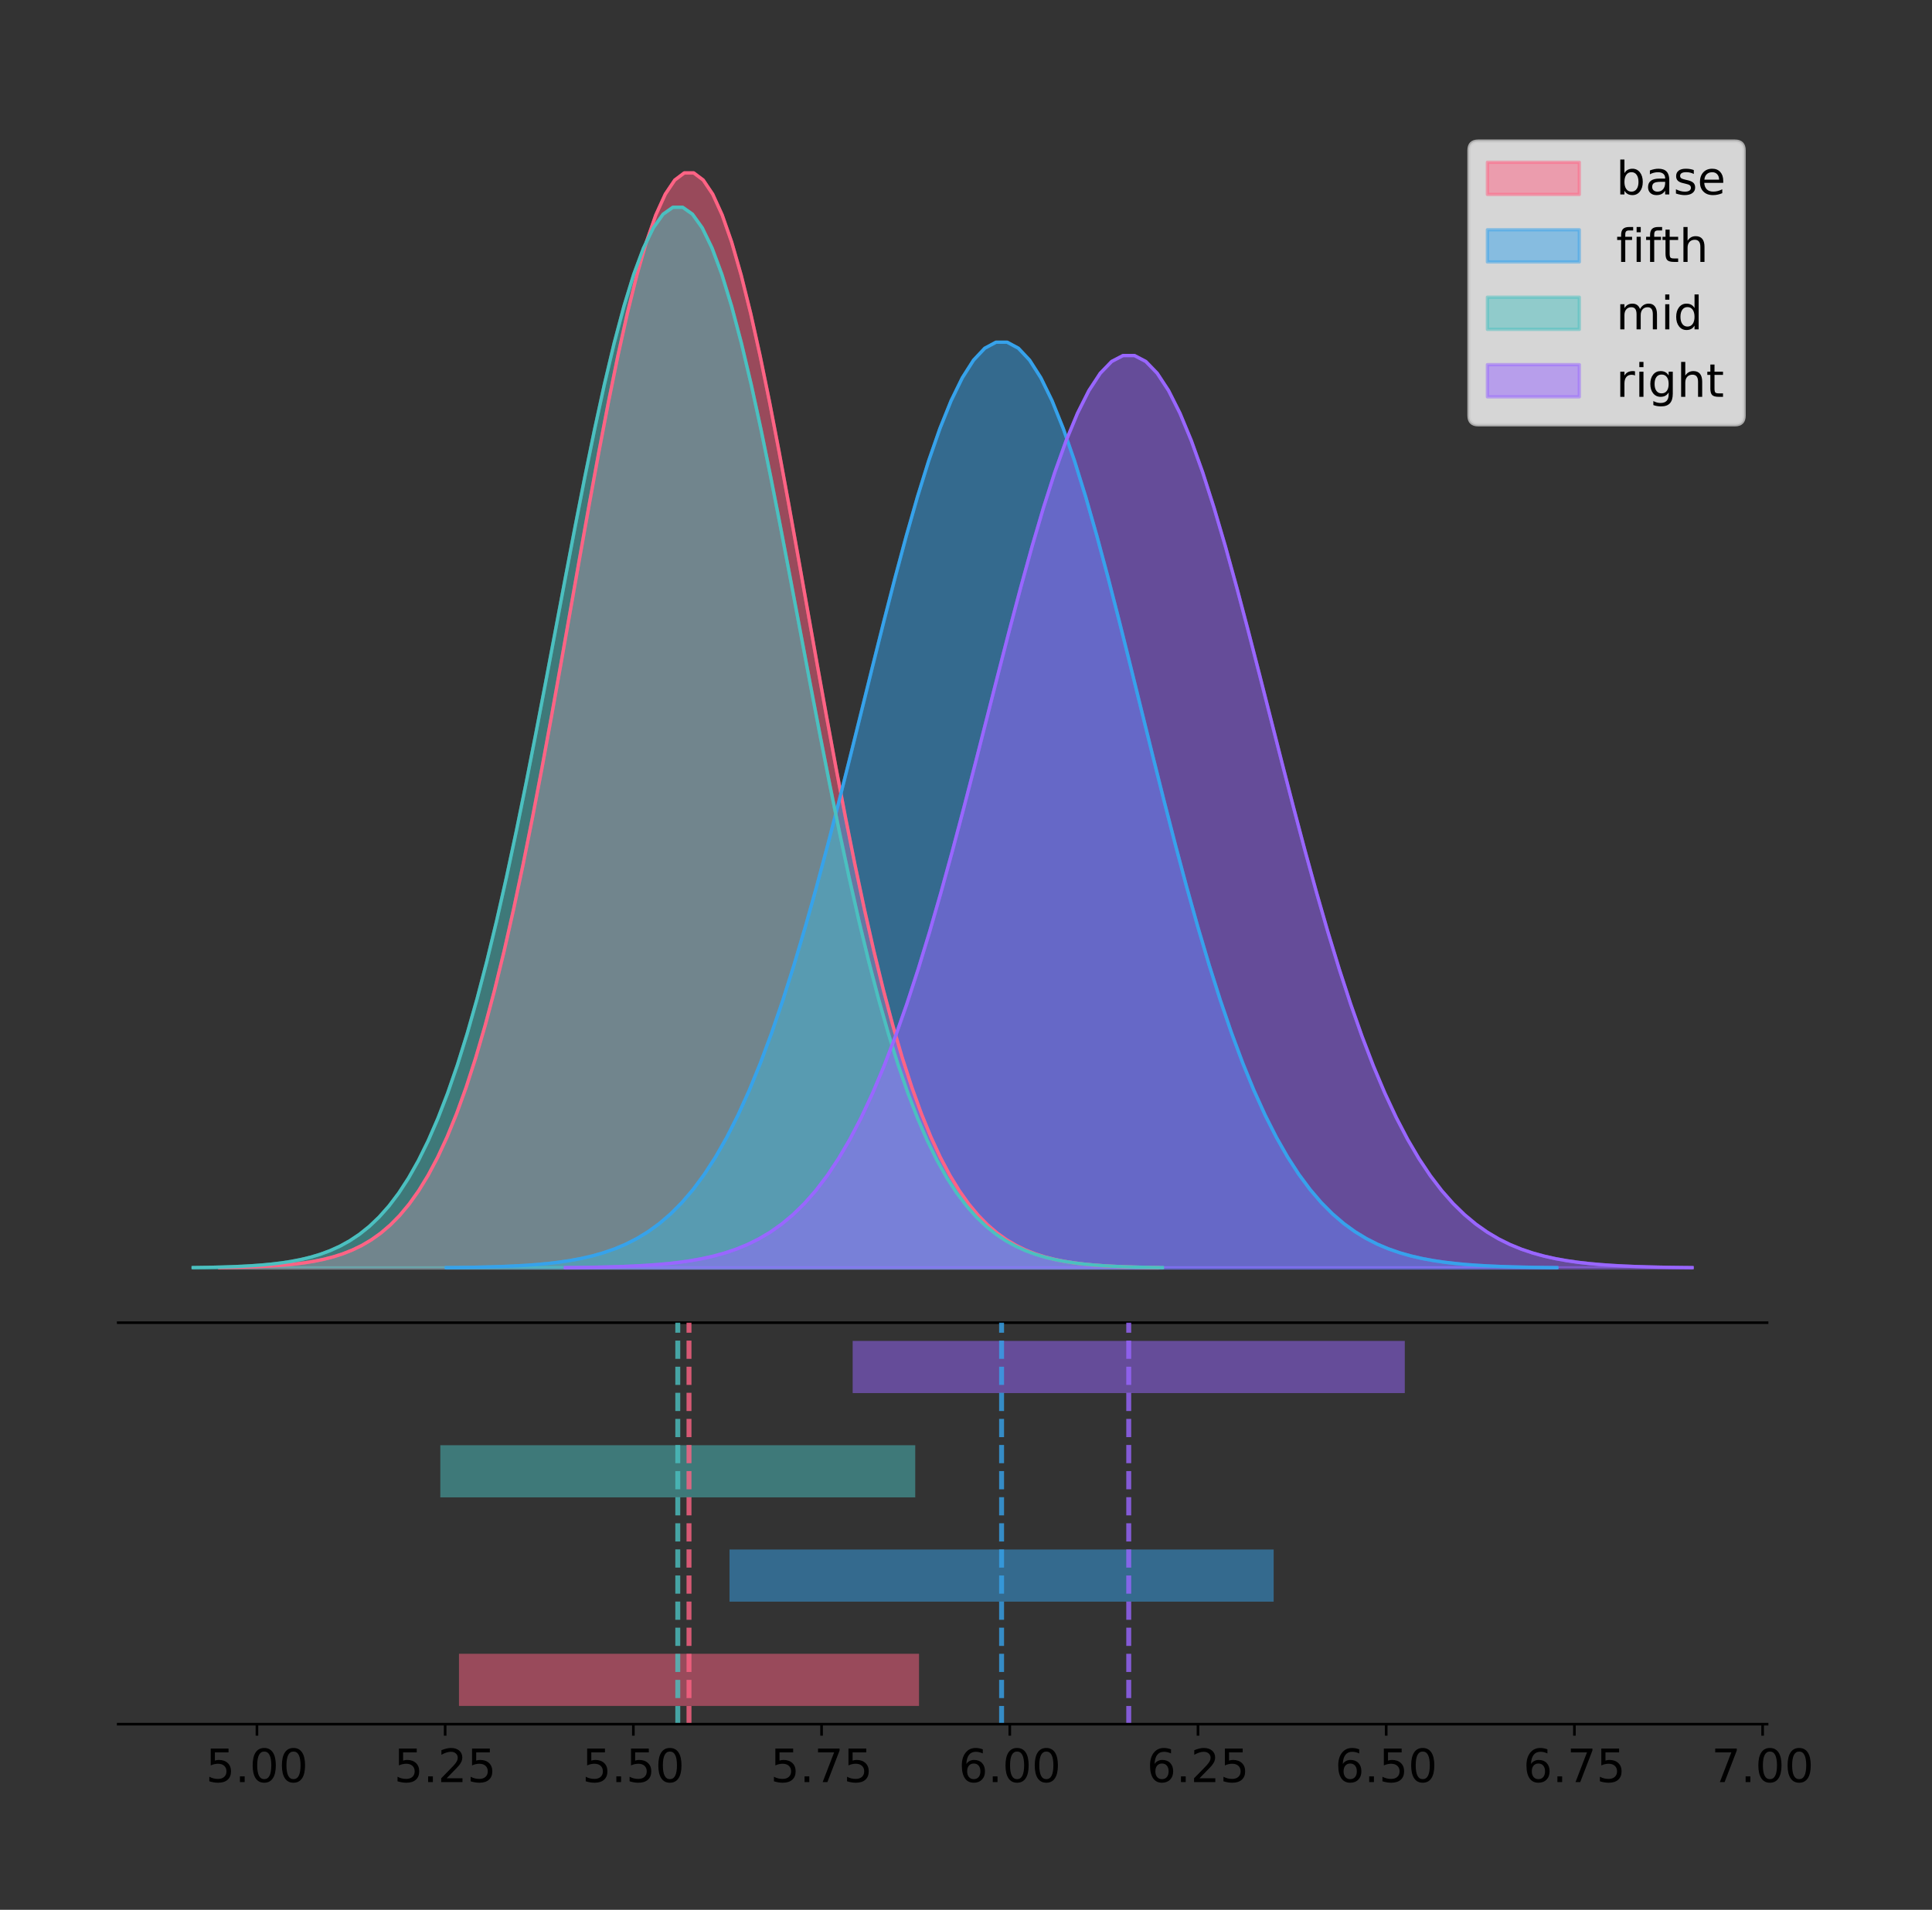 <?xml version="1.0" encoding="utf-8" standalone="no"?>
<!DOCTYPE svg PUBLIC "-//W3C//DTD SVG 1.1//EN"
  "http://www.w3.org/Graphics/SVG/1.1/DTD/svg11.dtd">
<!-- Created with matplotlib (https://matplotlib.org/) -->
<svg height="581.789pt" version="1.1" viewBox="0 0 588.437 581.789" width="588.437pt" xmlns="http://www.w3.org/2000/svg" xmlns:xlink="http://www.w3.org/1999/xlink">
 <rect x="0" y="0" width="588.437" height="581.789" fill="#333333" stroke="none"/>
 <defs>
  <style type="text/css">
*{stroke-linecap:butt;stroke-linejoin:round;}
  </style>
 </defs>
 <g id="figure_1">
  <g id="patch_1">
   <path d="M 0 581.789 
L 588.437 581.789 
L 588.437 0 
L 0 0 
z
" style="fill:none;"/>
  </g>
  <g id="axes_1">
   <g id="patch_2">
    <path d="M 36 402.93 
L 538.2 402.93 
L 538.2 36 
L 36 36 
z
" style="fill:none;"/>
   </g>
   <g id="PolyCollection_1">
    <defs>
     <path d="M 66.876 -195.538 
L 66.876 -195.65 
L 69.764 -195.692 
L 72.653 -195.749 
L 75.541 -195.825 
L 78.429 -195.925 
L 81.318 -196.058 
L 84.206 -196.23 
L 87.094 -196.455 
L 89.983 -196.744 
L 92.871 -197.115 
L 95.76 -197.585 
L 98.648 -198.179 
L 101.536 -198.923 
L 104.425 -199.848 
L 107.313 -200.99 
L 110.202 -202.39 
L 113.09 -204.093 
L 115.978 -206.151 
L 118.867 -208.617 
L 121.755 -211.552 
L 124.643 -215.017 
L 127.532 -219.078 
L 130.42 -223.801 
L 133.309 -229.25 
L 136.197 -235.488 
L 139.085 -242.572 
L 141.974 -250.552 
L 144.862 -259.468 
L 147.751 -269.344 
L 150.639 -280.192 
L 153.527 -292.002 
L 156.416 -304.744 
L 159.304 -318.365 
L 162.193 -332.786 
L 165.081 -347.901 
L 167.969 -363.58 
L 170.858 -379.667 
L 173.746 -395.98 
L 176.634 -412.318 
L 179.523 -428.462 
L 182.411 -444.18 
L 185.3 -459.23 
L 188.188 -473.372 
L 191.076 -486.366 
L 193.965 -497.987 
L 196.853 -508.025 
L 199.742 -516.294 
L 202.63 -522.64 
L 205.518 -526.94 
L 208.407 -529.111 
L 211.295 -529.111 
L 214.183 -526.94 
L 217.072 -522.64 
L 219.96 -516.294 
L 222.849 -508.025 
L 225.737 -497.987 
L 228.625 -486.366 
L 231.514 -473.372 
L 234.402 -459.23 
L 237.291 -444.18 
L 240.179 -428.462 
L 243.067 -412.318 
L 245.956 -395.98 
L 248.844 -379.667 
L 251.732 -363.58 
L 254.621 -347.901 
L 257.509 -332.786 
L 260.398 -318.365 
L 263.286 -304.744 
L 266.174 -292.002 
L 269.063 -280.192 
L 271.951 -269.344 
L 274.84 -259.468 
L 277.728 -250.552 
L 280.616 -242.572 
L 283.505 -235.488 
L 286.393 -229.25 
L 289.282 -223.801 
L 292.17 -219.078 
L 295.058 -215.017 
L 297.947 -211.552 
L 300.835 -208.617 
L 303.723 -206.151 
L 306.612 -204.093 
L 309.5 -202.39 
L 312.389 -200.99 
L 315.277 -199.848 
L 318.165 -198.923 
L 321.054 -198.179 
L 323.942 -197.585 
L 326.831 -197.115 
L 329.719 -196.744 
L 332.607 -196.455 
L 335.496 -196.23 
L 338.384 -196.058 
L 341.272 -195.925 
L 344.161 -195.825 
L 347.049 -195.749 
L 349.938 -195.692 
L 352.826 -195.65 
L 352.826 -195.538 
L 352.826 -195.538 
L 349.938 -195.538 
L 347.049 -195.538 
L 344.161 -195.538 
L 341.272 -195.538 
L 338.384 -195.538 
L 335.496 -195.538 
L 332.607 -195.538 
L 329.719 -195.538 
L 326.831 -195.538 
L 323.942 -195.538 
L 321.054 -195.538 
L 318.165 -195.538 
L 315.277 -195.538 
L 312.389 -195.538 
L 309.5 -195.538 
L 306.612 -195.538 
L 303.723 -195.538 
L 300.835 -195.538 
L 297.947 -195.538 
L 295.058 -195.538 
L 292.17 -195.538 
L 289.282 -195.538 
L 286.393 -195.538 
L 283.505 -195.538 
L 280.616 -195.538 
L 277.728 -195.538 
L 274.84 -195.538 
L 271.951 -195.538 
L 269.063 -195.538 
L 266.174 -195.538 
L 263.286 -195.538 
L 260.398 -195.538 
L 257.509 -195.538 
L 254.621 -195.538 
L 251.732 -195.538 
L 248.844 -195.538 
L 245.956 -195.538 
L 243.067 -195.538 
L 240.179 -195.538 
L 237.291 -195.538 
L 234.402 -195.538 
L 231.514 -195.538 
L 228.625 -195.538 
L 225.737 -195.538 
L 222.849 -195.538 
L 219.96 -195.538 
L 217.072 -195.538 
L 214.183 -195.538 
L 211.295 -195.538 
L 208.407 -195.538 
L 205.518 -195.538 
L 202.63 -195.538 
L 199.742 -195.538 
L 196.853 -195.538 
L 193.965 -195.538 
L 191.076 -195.538 
L 188.188 -195.538 
L 185.3 -195.538 
L 182.411 -195.538 
L 179.523 -195.538 
L 176.634 -195.538 
L 173.746 -195.538 
L 170.858 -195.538 
L 167.969 -195.538 
L 165.081 -195.538 
L 162.193 -195.538 
L 159.304 -195.538 
L 156.416 -195.538 
L 153.527 -195.538 
L 150.639 -195.538 
L 147.751 -195.538 
L 144.862 -195.538 
L 141.974 -195.538 
L 139.085 -195.538 
L 136.197 -195.538 
L 133.309 -195.538 
L 130.42 -195.538 
L 127.532 -195.538 
L 124.643 -195.538 
L 121.755 -195.538 
L 118.867 -195.538 
L 115.978 -195.538 
L 113.09 -195.538 
L 110.202 -195.538 
L 107.313 -195.538 
L 104.425 -195.538 
L 101.536 -195.538 
L 98.648 -195.538 
L 95.76 -195.538 
L 92.871 -195.538 
L 89.983 -195.538 
L 87.094 -195.538 
L 84.206 -195.538 
L 81.318 -195.538 
L 78.429 -195.538 
L 75.541 -195.538 
L 72.653 -195.538 
L 69.764 -195.538 
L 66.876 -195.538 
z
" id="m196739d9fb" style="stroke:#ff6384;stroke-opacity:0.5;"/>
    </defs>
    <g clip-path="url(#pa869d73676)">
     <use style="fill:#ff6384;fill-opacity:0.5;stroke:#ff6384;stroke-opacity:0.5;" x="0" xlink:href="#m196739d9fb" y="581.789"/>
    </g>
   </g>
   <g id="PolyCollection_2">
    <defs>
     <path d="M 135.934 -195.538 
L 135.934 -195.633 
L 139.351 -195.668 
L 142.767 -195.716 
L 146.184 -195.78 
L 149.6 -195.865 
L 153.017 -195.977 
L 156.434 -196.123 
L 159.85 -196.313 
L 163.267 -196.558 
L 166.683 -196.871 
L 170.1 -197.269 
L 173.516 -197.771 
L 176.933 -198.4 
L 180.35 -199.182 
L 183.766 -200.147 
L 187.183 -201.331 
L 190.599 -202.771 
L 194.016 -204.51 
L 197.433 -206.595 
L 200.849 -209.076 
L 204.266 -212.006 
L 207.682 -215.439 
L 211.099 -219.431 
L 214.515 -224.038 
L 217.932 -229.312 
L 221.349 -235.301 
L 224.765 -242.047 
L 228.182 -249.584 
L 231.598 -257.934 
L 235.015 -267.105 
L 238.431 -277.089 
L 241.848 -287.861 
L 245.265 -299.377 
L 248.681 -311.568 
L 252.098 -324.346 
L 255.514 -337.602 
L 258.931 -351.201 
L 262.348 -364.992 
L 265.764 -378.805 
L 269.181 -392.453 
L 272.597 -405.74 
L 276.014 -418.464 
L 279.43 -430.419 
L 282.847 -441.405 
L 286.264 -451.229 
L 289.68 -459.715 
L 293.097 -466.706 
L 296.513 -472.071 
L 299.93 -475.706 
L 303.346 -477.541 
L 306.763 -477.541 
L 310.18 -475.706 
L 313.596 -472.071 
L 317.013 -466.706 
L 320.429 -459.715 
L 323.846 -451.229 
L 327.263 -441.405 
L 330.679 -430.419 
L 334.096 -418.464 
L 337.512 -405.74 
L 340.929 -392.453 
L 344.345 -378.805 
L 347.762 -364.992 
L 351.179 -351.201 
L 354.595 -337.602 
L 358.012 -324.346 
L 361.428 -311.568 
L 364.845 -299.377 
L 368.262 -287.861 
L 371.678 -277.089 
L 375.095 -267.105 
L 378.511 -257.934 
L 381.928 -249.584 
L 385.344 -242.047 
L 388.761 -235.301 
L 392.178 -229.312 
L 395.594 -224.038 
L 399.011 -219.431 
L 402.427 -215.439 
L 405.844 -212.006 
L 409.26 -209.076 
L 412.677 -206.595 
L 416.094 -204.51 
L 419.51 -202.771 
L 422.927 -201.331 
L 426.343 -200.147 
L 429.76 -199.182 
L 433.177 -198.4 
L 436.593 -197.771 
L 440.01 -197.269 
L 443.426 -196.871 
L 446.843 -196.558 
L 450.259 -196.313 
L 453.676 -196.123 
L 457.093 -195.977 
L 460.509 -195.865 
L 463.926 -195.78 
L 467.342 -195.716 
L 470.759 -195.668 
L 474.176 -195.633 
L 474.176 -195.538 
L 474.176 -195.538 
L 470.759 -195.538 
L 467.342 -195.538 
L 463.926 -195.538 
L 460.509 -195.538 
L 457.093 -195.538 
L 453.676 -195.538 
L 450.259 -195.538 
L 446.843 -195.538 
L 443.426 -195.538 
L 440.01 -195.538 
L 436.593 -195.538 
L 433.177 -195.538 
L 429.76 -195.538 
L 426.343 -195.538 
L 422.927 -195.538 
L 419.51 -195.538 
L 416.094 -195.538 
L 412.677 -195.538 
L 409.26 -195.538 
L 405.844 -195.538 
L 402.427 -195.538 
L 399.011 -195.538 
L 395.594 -195.538 
L 392.178 -195.538 
L 388.761 -195.538 
L 385.344 -195.538 
L 381.928 -195.538 
L 378.511 -195.538 
L 375.095 -195.538 
L 371.678 -195.538 
L 368.262 -195.538 
L 364.845 -195.538 
L 361.428 -195.538 
L 358.012 -195.538 
L 354.595 -195.538 
L 351.179 -195.538 
L 347.762 -195.538 
L 344.345 -195.538 
L 340.929 -195.538 
L 337.512 -195.538 
L 334.096 -195.538 
L 330.679 -195.538 
L 327.263 -195.538 
L 323.846 -195.538 
L 320.429 -195.538 
L 317.013 -195.538 
L 313.596 -195.538 
L 310.18 -195.538 
L 306.763 -195.538 
L 303.346 -195.538 
L 299.93 -195.538 
L 296.513 -195.538 
L 293.097 -195.538 
L 289.68 -195.538 
L 286.264 -195.538 
L 282.847 -195.538 
L 279.43 -195.538 
L 276.014 -195.538 
L 272.597 -195.538 
L 269.181 -195.538 
L 265.764 -195.538 
L 262.348 -195.538 
L 258.931 -195.538 
L 255.514 -195.538 
L 252.098 -195.538 
L 248.681 -195.538 
L 245.265 -195.538 
L 241.848 -195.538 
L 238.431 -195.538 
L 235.015 -195.538 
L 231.598 -195.538 
L 228.182 -195.538 
L 224.765 -195.538 
L 221.349 -195.538 
L 217.932 -195.538 
L 214.515 -195.538 
L 211.099 -195.538 
L 207.682 -195.538 
L 204.266 -195.538 
L 200.849 -195.538 
L 197.433 -195.538 
L 194.016 -195.538 
L 190.599 -195.538 
L 187.183 -195.538 
L 183.766 -195.538 
L 180.35 -195.538 
L 176.933 -195.538 
L 173.516 -195.538 
L 170.1 -195.538 
L 166.683 -195.538 
L 163.267 -195.538 
L 159.85 -195.538 
L 156.434 -195.538 
L 153.017 -195.538 
L 149.6 -195.538 
L 146.184 -195.538 
L 142.767 -195.538 
L 139.351 -195.538 
L 135.934 -195.538 
z
" id="m333997a5f3" style="stroke:#36a2eb;stroke-opacity:0.5;"/>
    </defs>
    <g clip-path="url(#pa869d73676)">
     <use style="fill:#36a2eb;fill-opacity:0.5;stroke:#36a2eb;stroke-opacity:0.5;" x="0" xlink:href="#m333997a5f3" y="581.789"/>
    </g>
   </g>
   <g id="PolyCollection_3">
    <defs>
     <path d="M 58.827 -195.538 
L 58.827 -195.646 
L 61.809 -195.687 
L 64.791 -195.742 
L 67.773 -195.816 
L 70.755 -195.913 
L 73.737 -196.041 
L 76.719 -196.209 
L 79.701 -196.426 
L 82.683 -196.706 
L 85.665 -197.065 
L 88.647 -197.521 
L 91.629 -198.096 
L 94.611 -198.817 
L 97.593 -199.713 
L 100.575 -200.819 
L 103.557 -202.175 
L 106.539 -203.825 
L 109.521 -205.818 
L 112.503 -208.207 
L 115.485 -211.049 
L 118.467 -214.406 
L 121.448 -218.339 
L 124.43 -222.914 
L 127.412 -228.192 
L 130.394 -234.234 
L 133.376 -241.096 
L 136.358 -248.826 
L 139.34 -257.462 
L 142.322 -267.028 
L 145.304 -277.536 
L 148.286 -288.975 
L 151.268 -301.318 
L 154.25 -314.511 
L 157.232 -328.479 
L 160.214 -343.12 
L 163.196 -358.307 
L 166.178 -373.889 
L 169.16 -389.69 
L 172.142 -405.516 
L 175.124 -421.153 
L 178.106 -436.377 
L 181.088 -450.956 
L 184.07 -464.653 
L 187.052 -477.24 
L 190.034 -488.496 
L 193.016 -498.219 
L 195.998 -506.229 
L 198.979 -512.375 
L 201.961 -516.54 
L 204.943 -518.643 
L 207.925 -518.643 
L 210.907 -516.54 
L 213.889 -512.375 
L 216.871 -506.229 
L 219.853 -498.219 
L 222.835 -488.496 
L 225.817 -477.24 
L 228.799 -464.653 
L 231.781 -450.956 
L 234.763 -436.377 
L 237.745 -421.153 
L 240.727 -405.516 
L 243.709 -389.69 
L 246.691 -373.889 
L 249.673 -358.307 
L 252.655 -343.12 
L 255.637 -328.479 
L 258.619 -314.511 
L 261.601 -301.318 
L 264.583 -288.975 
L 267.565 -277.536 
L 270.547 -267.028 
L 273.529 -257.462 
L 276.51 -248.826 
L 279.492 -241.096 
L 282.474 -234.234 
L 285.456 -228.192 
L 288.438 -222.914 
L 291.42 -218.339 
L 294.402 -214.406 
L 297.384 -211.049 
L 300.366 -208.207 
L 303.348 -205.818 
L 306.33 -203.825 
L 309.312 -202.175 
L 312.294 -200.819 
L 315.276 -199.713 
L 318.258 -198.817 
L 321.24 -198.096 
L 324.222 -197.521 
L 327.204 -197.065 
L 330.186 -196.706 
L 333.168 -196.426 
L 336.15 -196.209 
L 339.132 -196.041 
L 342.114 -195.913 
L 345.096 -195.816 
L 348.078 -195.742 
L 351.06 -195.687 
L 354.041 -195.646 
L 354.041 -195.538 
L 354.041 -195.538 
L 351.06 -195.538 
L 348.078 -195.538 
L 345.096 -195.538 
L 342.114 -195.538 
L 339.132 -195.538 
L 336.15 -195.538 
L 333.168 -195.538 
L 330.186 -195.538 
L 327.204 -195.538 
L 324.222 -195.538 
L 321.24 -195.538 
L 318.258 -195.538 
L 315.276 -195.538 
L 312.294 -195.538 
L 309.312 -195.538 
L 306.33 -195.538 
L 303.348 -195.538 
L 300.366 -195.538 
L 297.384 -195.538 
L 294.402 -195.538 
L 291.42 -195.538 
L 288.438 -195.538 
L 285.456 -195.538 
L 282.474 -195.538 
L 279.492 -195.538 
L 276.51 -195.538 
L 273.529 -195.538 
L 270.547 -195.538 
L 267.565 -195.538 
L 264.583 -195.538 
L 261.601 -195.538 
L 258.619 -195.538 
L 255.637 -195.538 
L 252.655 -195.538 
L 249.673 -195.538 
L 246.691 -195.538 
L 243.709 -195.538 
L 240.727 -195.538 
L 237.745 -195.538 
L 234.763 -195.538 
L 231.781 -195.538 
L 228.799 -195.538 
L 225.817 -195.538 
L 222.835 -195.538 
L 219.853 -195.538 
L 216.871 -195.538 
L 213.889 -195.538 
L 210.907 -195.538 
L 207.925 -195.538 
L 204.943 -195.538 
L 201.961 -195.538 
L 198.979 -195.538 
L 195.998 -195.538 
L 193.016 -195.538 
L 190.034 -195.538 
L 187.052 -195.538 
L 184.07 -195.538 
L 181.088 -195.538 
L 178.106 -195.538 
L 175.124 -195.538 
L 172.142 -195.538 
L 169.16 -195.538 
L 166.178 -195.538 
L 163.196 -195.538 
L 160.214 -195.538 
L 157.232 -195.538 
L 154.25 -195.538 
L 151.268 -195.538 
L 148.286 -195.538 
L 145.304 -195.538 
L 142.322 -195.538 
L 139.34 -195.538 
L 136.358 -195.538 
L 133.376 -195.538 
L 130.394 -195.538 
L 127.412 -195.538 
L 124.43 -195.538 
L 121.448 -195.538 
L 118.467 -195.538 
L 115.485 -195.538 
L 112.503 -195.538 
L 109.521 -195.538 
L 106.539 -195.538 
L 103.557 -195.538 
L 100.575 -195.538 
L 97.593 -195.538 
L 94.611 -195.538 
L 91.629 -195.538 
L 88.647 -195.538 
L 85.665 -195.538 
L 82.683 -195.538 
L 79.701 -195.538 
L 76.719 -195.538 
L 73.737 -195.538 
L 70.755 -195.538 
L 67.773 -195.538 
L 64.791 -195.538 
L 61.809 -195.538 
L 58.827 -195.538 
z
" id="m6be3dca58b" style="stroke:#4bc0c0;stroke-opacity:0.5;"/>
    </defs>
    <g clip-path="url(#pa869d73676)">
     <use style="fill:#4bc0c0;fill-opacity:0.5;stroke:#4bc0c0;stroke-opacity:0.5;" x="0" xlink:href="#m6be3dca58b" y="581.789"/>
    </g>
   </g>
   <g id="PolyCollection_4">
    <defs>
     <path d="M 172.193 -195.538 
L 172.193 -195.631 
L 175.66 -195.667 
L 179.126 -195.714 
L 182.593 -195.777 
L 186.059 -195.861 
L 189.525 -195.971 
L 192.992 -196.115 
L 196.458 -196.302 
L 199.925 -196.543 
L 203.391 -196.852 
L 206.858 -197.244 
L 210.324 -197.739 
L 213.791 -198.358 
L 217.257 -199.129 
L 220.724 -200.081 
L 224.19 -201.247 
L 227.657 -202.667 
L 231.123 -204.381 
L 234.589 -206.436 
L 238.056 -208.881 
L 241.522 -211.769 
L 244.989 -215.152 
L 248.455 -219.088 
L 251.922 -223.628 
L 255.388 -228.826 
L 258.855 -234.729 
L 262.321 -241.378 
L 265.788 -248.807 
L 269.254 -257.036 
L 272.721 -266.075 
L 276.187 -275.916 
L 279.653 -286.533 
L 283.12 -297.882 
L 286.586 -309.898 
L 290.053 -322.493 
L 293.519 -335.557 
L 296.986 -348.961 
L 300.452 -362.554 
L 303.919 -376.168 
L 307.385 -389.619 
L 310.852 -402.716 
L 314.318 -415.256 
L 317.785 -427.04 
L 321.251 -437.867 
L 324.717 -447.55 
L 328.184 -455.914 
L 331.65 -462.804 
L 335.117 -468.092 
L 338.583 -471.674 
L 342.05 -473.484 
L 345.516 -473.484 
L 348.983 -471.674 
L 352.449 -468.092 
L 355.916 -462.804 
L 359.382 -455.914 
L 362.848 -447.55 
L 366.315 -437.867 
L 369.781 -427.04 
L 373.248 -415.256 
L 376.714 -402.716 
L 380.181 -389.619 
L 383.647 -376.168 
L 387.114 -362.554 
L 390.58 -348.961 
L 394.047 -335.557 
L 397.513 -322.493 
L 400.98 -309.898 
L 404.446 -297.882 
L 407.912 -286.533 
L 411.379 -275.916 
L 414.845 -266.075 
L 418.312 -257.036 
L 421.778 -248.807 
L 425.245 -241.378 
L 428.711 -234.729 
L 432.178 -228.826 
L 435.644 -223.628 
L 439.111 -219.088 
L 442.577 -215.152 
L 446.044 -211.769 
L 449.51 -208.881 
L 452.976 -206.436 
L 456.443 -204.381 
L 459.909 -202.667 
L 463.376 -201.247 
L 466.842 -200.081 
L 470.309 -199.129 
L 473.775 -198.358 
L 477.242 -197.739 
L 480.708 -197.244 
L 484.175 -196.852 
L 487.641 -196.543 
L 491.108 -196.302 
L 494.574 -196.115 
L 498.04 -195.971 
L 501.507 -195.861 
L 504.973 -195.777 
L 508.44 -195.714 
L 511.906 -195.667 
L 515.373 -195.631 
L 515.373 -195.538 
L 515.373 -195.538 
L 511.906 -195.538 
L 508.44 -195.538 
L 504.973 -195.538 
L 501.507 -195.538 
L 498.04 -195.538 
L 494.574 -195.538 
L 491.108 -195.538 
L 487.641 -195.538 
L 484.175 -195.538 
L 480.708 -195.538 
L 477.242 -195.538 
L 473.775 -195.538 
L 470.309 -195.538 
L 466.842 -195.538 
L 463.376 -195.538 
L 459.909 -195.538 
L 456.443 -195.538 
L 452.976 -195.538 
L 449.51 -195.538 
L 446.044 -195.538 
L 442.577 -195.538 
L 439.111 -195.538 
L 435.644 -195.538 
L 432.178 -195.538 
L 428.711 -195.538 
L 425.245 -195.538 
L 421.778 -195.538 
L 418.312 -195.538 
L 414.845 -195.538 
L 411.379 -195.538 
L 407.912 -195.538 
L 404.446 -195.538 
L 400.98 -195.538 
L 397.513 -195.538 
L 394.047 -195.538 
L 390.58 -195.538 
L 387.114 -195.538 
L 383.647 -195.538 
L 380.181 -195.538 
L 376.714 -195.538 
L 373.248 -195.538 
L 369.781 -195.538 
L 366.315 -195.538 
L 362.848 -195.538 
L 359.382 -195.538 
L 355.916 -195.538 
L 352.449 -195.538 
L 348.983 -195.538 
L 345.516 -195.538 
L 342.05 -195.538 
L 338.583 -195.538 
L 335.117 -195.538 
L 331.65 -195.538 
L 328.184 -195.538 
L 324.717 -195.538 
L 321.251 -195.538 
L 317.785 -195.538 
L 314.318 -195.538 
L 310.852 -195.538 
L 307.385 -195.538 
L 303.919 -195.538 
L 300.452 -195.538 
L 296.986 -195.538 
L 293.519 -195.538 
L 290.053 -195.538 
L 286.586 -195.538 
L 283.12 -195.538 
L 279.653 -195.538 
L 276.187 -195.538 
L 272.721 -195.538 
L 269.254 -195.538 
L 265.788 -195.538 
L 262.321 -195.538 
L 258.855 -195.538 
L 255.388 -195.538 
L 251.922 -195.538 
L 248.455 -195.538 
L 244.989 -195.538 
L 241.522 -195.538 
L 238.056 -195.538 
L 234.589 -195.538 
L 231.123 -195.538 
L 227.657 -195.538 
L 224.19 -195.538 
L 220.724 -195.538 
L 217.257 -195.538 
L 213.791 -195.538 
L 210.324 -195.538 
L 206.858 -195.538 
L 203.391 -195.538 
L 199.925 -195.538 
L 196.458 -195.538 
L 192.992 -195.538 
L 189.525 -195.538 
L 186.059 -195.538 
L 182.593 -195.538 
L 179.126 -195.538 
L 175.66 -195.538 
L 172.193 -195.538 
z
" id="mab99c44c79" style="stroke:#9966ff;stroke-opacity:0.5;"/>
    </defs>
    <g clip-path="url(#pa869d73676)">
     <use style="fill:#9966ff;fill-opacity:0.5;stroke:#9966ff;stroke-opacity:0.5;" x="0" xlink:href="#mab99c44c79" y="581.789"/>
    </g>
   </g>
   <g id="line2d_1">
    <path clip-path="url(#pa869d73676)" d="M 66.876 386.139 
L 69.764 386.097 
L 72.653 386.04 
L 75.541 385.965 
L 78.429 385.864 
L 81.318 385.732 
L 84.206 385.559 
L 87.094 385.334 
L 89.983 385.045 
L 92.871 384.675 
L 95.76 384.204 
L 98.648 383.61 
L 101.536 382.867 
L 104.425 381.941 
L 107.313 380.799 
L 110.202 379.399 
L 113.09 377.696 
L 115.978 375.639 
L 118.867 373.172 
L 121.755 370.238 
L 124.643 366.772 
L 127.532 362.711 
L 130.42 357.989 
L 133.309 352.539 
L 136.197 346.301 
L 139.085 339.217 
L 141.974 331.237 
L 144.862 322.322 
L 147.751 312.445 
L 150.639 301.597 
L 153.527 289.787 
L 156.416 277.045 
L 159.304 263.424 
L 162.193 249.004 
L 165.081 233.888 
L 167.969 218.209 
L 170.858 202.123 
L 173.746 185.809 
L 176.634 169.471 
L 179.523 153.327 
L 182.411 137.61 
L 185.3 122.559 
L 188.188 108.418 
L 191.076 95.423 
L 193.965 83.803 
L 196.853 73.765 
L 199.742 65.495 
L 202.63 59.15 
L 205.518 54.85 
L 208.407 52.679 
L 211.295 52.679 
L 214.183 54.85 
L 217.072 59.15 
L 219.96 65.495 
L 222.849 73.765 
L 225.737 83.803 
L 228.625 95.423 
L 231.514 108.418 
L 234.402 122.559 
L 237.291 137.61 
L 240.179 153.327 
L 243.067 169.471 
L 245.956 185.809 
L 248.844 202.123 
L 251.732 218.209 
L 254.621 233.888 
L 257.509 249.004 
L 260.398 263.424 
L 263.286 277.045 
L 266.174 289.787 
L 269.063 301.597 
L 271.951 312.445 
L 274.84 322.322 
L 277.728 331.237 
L 280.616 339.217 
L 283.505 346.301 
L 286.393 352.539 
L 289.282 357.989 
L 292.17 362.711 
L 295.058 366.772 
L 297.947 370.238 
L 300.835 373.172 
L 303.723 375.639 
L 306.612 377.696 
L 309.5 379.399 
L 312.389 380.799 
L 315.277 381.941 
L 318.165 382.867 
L 321.054 383.61 
L 323.942 384.204 
L 326.831 384.675 
L 329.719 385.045 
L 332.607 385.334 
L 335.496 385.559 
L 338.384 385.732 
L 341.272 385.864 
L 344.161 385.965 
L 347.049 386.04 
L 349.938 386.097 
L 352.826 386.139 
" style="fill:none;stroke:#ff6384;stroke-linecap:square;"/>
   </g>
   <g id="line2d_2">
    <path clip-path="url(#pa869d73676)" d="M 135.934 386.157 
L 139.351 386.121 
L 142.767 386.073 
L 146.184 386.009 
L 149.6 385.924 
L 153.017 385.812 
L 156.434 385.666 
L 159.85 385.476 
L 163.267 385.232 
L 166.683 384.918 
L 170.1 384.521 
L 173.516 384.019 
L 176.933 383.39 
L 180.35 382.608 
L 183.766 381.642 
L 187.183 380.459 
L 190.599 379.019 
L 194.016 377.279 
L 197.433 375.194 
L 200.849 372.713 
L 204.266 369.784 
L 207.682 366.351 
L 211.099 362.358 
L 214.515 357.751 
L 217.932 352.478 
L 221.349 346.488 
L 224.765 339.742 
L 228.182 332.205 
L 231.598 323.855 
L 235.015 314.685 
L 238.431 304.7 
L 241.848 293.928 
L 245.265 282.413 
L 248.681 270.222 
L 252.098 257.443 
L 255.514 244.188 
L 258.931 230.588 
L 262.348 216.797 
L 265.764 202.985 
L 269.181 189.336 
L 272.597 176.049 
L 276.014 163.325 
L 279.43 151.37 
L 282.847 140.385 
L 286.264 130.56 
L 289.68 122.074 
L 293.097 115.083 
L 296.513 109.719 
L 299.93 106.084 
L 303.346 104.248 
L 306.763 104.248 
L 310.18 106.084 
L 313.596 109.719 
L 317.013 115.083 
L 320.429 122.074 
L 323.846 130.56 
L 327.263 140.385 
L 330.679 151.37 
L 334.096 163.325 
L 337.512 176.049 
L 340.929 189.336 
L 344.345 202.985 
L 347.762 216.797 
L 351.179 230.588 
L 354.595 244.188 
L 358.012 257.443 
L 361.428 270.222 
L 364.845 282.413 
L 368.262 293.928 
L 371.678 304.7 
L 375.095 314.685 
L 378.511 323.855 
L 381.928 332.205 
L 385.344 339.742 
L 388.761 346.488 
L 392.178 352.478 
L 395.594 357.751 
L 399.011 362.358 
L 402.427 366.351 
L 405.844 369.784 
L 409.26 372.713 
L 412.677 375.194 
L 416.094 377.279 
L 419.51 379.019 
L 422.927 380.459 
L 426.343 381.642 
L 429.76 382.608 
L 433.177 383.39 
L 436.593 384.019 
L 440.01 384.521 
L 443.426 384.918 
L 446.843 385.232 
L 450.259 385.476 
L 453.676 385.666 
L 457.093 385.812 
L 460.509 385.924 
L 463.926 386.009 
L 467.342 386.073 
L 470.759 386.121 
L 474.176 386.157 
" style="fill:none;stroke:#36a2eb;stroke-linecap:square;"/>
   </g>
   <g id="line2d_3">
    <path clip-path="url(#pa869d73676)" d="M 58.827 386.143 
L 61.809 386.102 
L 64.791 386.047 
L 67.773 385.974 
L 70.755 385.876 
L 73.737 385.748 
L 76.719 385.581 
L 79.701 385.363 
L 82.683 385.083 
L 85.665 384.724 
L 88.647 384.268 
L 91.629 383.693 
L 94.611 382.973 
L 97.593 382.077 
L 100.575 380.97 
L 103.557 379.614 
L 106.539 377.964 
L 109.521 375.972 
L 112.503 373.583 
L 115.485 370.74 
L 118.467 367.384 
L 121.448 363.45 
L 124.43 358.876 
L 127.412 353.597 
L 130.394 347.555 
L 133.376 340.693 
L 136.358 332.963 
L 139.34 324.328 
L 142.322 314.761 
L 145.304 304.254 
L 148.286 292.814 
L 151.268 280.472 
L 154.25 267.278 
L 157.232 253.31 
L 160.214 238.669 
L 163.196 223.482 
L 166.178 207.901 
L 169.16 192.099 
L 172.142 176.274 
L 175.124 160.636 
L 178.106 145.412 
L 181.088 130.834 
L 184.07 117.136 
L 187.052 104.55 
L 190.034 93.294 
L 193.016 83.571 
L 195.998 75.561 
L 198.979 69.414 
L 201.961 65.249 
L 204.943 63.146 
L 207.925 63.146 
L 210.907 65.249 
L 213.889 69.414 
L 216.871 75.561 
L 219.853 83.571 
L 222.835 93.294 
L 225.817 104.55 
L 228.799 117.136 
L 231.781 130.834 
L 234.763 145.412 
L 237.745 160.636 
L 240.727 176.274 
L 243.709 192.099 
L 246.691 207.901 
L 249.673 223.482 
L 252.655 238.669 
L 255.637 253.31 
L 258.619 267.278 
L 261.601 280.472 
L 264.583 292.814 
L 267.565 304.254 
L 270.547 314.761 
L 273.529 324.328 
L 276.51 332.963 
L 279.492 340.693 
L 282.474 347.555 
L 285.456 353.597 
L 288.438 358.876 
L 291.42 363.45 
L 294.402 367.384 
L 297.384 370.74 
L 300.366 373.583 
L 303.348 375.972 
L 306.33 377.964 
L 309.312 379.614 
L 312.294 380.97 
L 315.276 382.077 
L 318.258 382.973 
L 321.24 383.693 
L 324.222 384.268 
L 327.204 384.724 
L 330.186 385.083 
L 333.168 385.363 
L 336.15 385.581 
L 339.132 385.748 
L 342.114 385.876 
L 345.096 385.974 
L 348.078 386.047 
L 351.06 386.102 
L 354.041 386.143 
" style="fill:none;stroke:#4bc0c0;stroke-linecap:square;"/>
   </g>
   <g id="line2d_4">
    <path clip-path="url(#pa869d73676)" d="M 172.193 386.158 
L 175.66 386.123 
L 179.126 386.076 
L 182.593 386.012 
L 186.059 385.929 
L 189.525 385.818 
L 192.992 385.674 
L 196.458 385.487 
L 199.925 385.246 
L 203.391 384.938 
L 206.858 384.546 
L 210.324 384.051 
L 213.791 383.431 
L 217.257 382.66 
L 220.724 381.708 
L 224.19 380.542 
L 227.657 379.123 
L 231.123 377.408 
L 234.589 375.353 
L 238.056 372.908 
L 241.522 370.021 
L 244.989 366.637 
L 248.455 362.702 
L 251.922 358.161 
L 255.388 352.964 
L 258.855 347.061 
L 262.321 340.411 
L 265.788 332.983 
L 269.254 324.753 
L 272.721 315.714 
L 276.187 305.874 
L 279.653 295.256 
L 283.12 283.907 
L 286.586 271.891 
L 290.053 259.297 
L 293.519 246.232 
L 296.986 232.828 
L 300.452 219.235 
L 303.919 205.622 
L 307.385 192.17 
L 310.852 179.074 
L 314.318 166.533 
L 317.785 154.75 
L 321.251 143.922 
L 324.717 134.24 
L 328.184 125.876 
L 331.65 118.985 
L 335.117 113.698 
L 338.583 110.115 
L 342.05 108.306 
L 345.516 108.306 
L 348.983 110.115 
L 352.449 113.698 
L 355.916 118.985 
L 359.382 125.876 
L 362.848 134.24 
L 366.315 143.922 
L 369.781 154.75 
L 373.248 166.533 
L 376.714 179.074 
L 380.181 192.17 
L 383.647 205.622 
L 387.114 219.235 
L 390.58 232.828 
L 394.047 246.232 
L 397.513 259.297 
L 400.98 271.891 
L 404.446 283.907 
L 407.912 295.256 
L 411.379 305.874 
L 414.845 315.714 
L 418.312 324.753 
L 421.778 332.983 
L 425.245 340.411 
L 428.711 347.061 
L 432.178 352.964 
L 435.644 358.161 
L 439.111 362.702 
L 442.577 366.637 
L 446.044 370.021 
L 449.51 372.908 
L 452.976 375.353 
L 456.443 377.408 
L 459.909 379.123 
L 463.376 380.542 
L 466.842 381.708 
L 470.309 382.66 
L 473.775 383.431 
L 477.242 384.051 
L 480.708 384.546 
L 484.175 384.938 
L 487.641 385.246 
L 491.108 385.487 
L 494.574 385.674 
L 498.04 385.818 
L 501.507 385.929 
L 504.973 386.012 
L 508.44 386.076 
L 511.906 386.123 
L 515.373 386.158 
" style="fill:none;stroke:#9966ff;stroke-linecap:square;"/>
   </g>
   <g id="patch_3">
    <path d="M 36 402.93 
L 538.2 402.93 
" style="fill:none;stroke:#000000;stroke-linecap:square;stroke-linejoin:miter;stroke-width:0.8;"/>
   </g>
   <g id="legend_1">
    <g id="patch_4">
     <path d="M 450.225 129.398 
L 528.4 129.398 
Q 531.2 129.398 531.2 126.597 
L 531.2 45.8 
Q 531.2 43 528.4 43 
L 450.225 43 
Q 447.425 43 447.425 45.8 
L 447.425 126.597 
Q 447.425 129.398 450.225 129.398 
z
" style="fill:#ffffff;opacity:0.8;stroke:#cccccc;stroke-linejoin:miter;"/>
    </g>
    <g id="patch_5">
     <path d="M 453.025 59.238 
L 481.025 59.238 
L 481.025 49.438 
L 453.025 49.438 
z
" style="fill:#ff6384;opacity:0.5;stroke:#ff6384;stroke-linejoin:miter;"/>
    </g>
    <g id="text_1">
     <!-- base -->
     <defs>
      <path d="M 48.688 27.297 
Q 48.688 37.203 44.609 42.844 
Q 40.531 48.484 33.406 48.484 
Q 26.266 48.484 22.188 42.844 
Q 18.109 37.203 18.109 27.297 
Q 18.109 17.391 22.188 11.75 
Q 26.266 6.109 33.406 6.109 
Q 40.531 6.109 44.609 11.75 
Q 48.688 17.391 48.688 27.297 
z
M 18.109 46.391 
Q 20.953 51.266 25.266 53.625 
Q 29.594 56 35.594 56 
Q 45.562 56 51.781 48.094 
Q 58.016 40.188 58.016 27.297 
Q 58.016 14.406 51.781 6.484 
Q 45.562 -1.422 35.594 -1.422 
Q 29.594 -1.422 25.266 0.953 
Q 20.953 3.328 18.109 8.203 
L 18.109 0 
L 9.078 0 
L 9.078 75.984 
L 18.109 75.984 
z
" id="DejaVuSans-98"/>
      <path d="M 34.281 27.484 
Q 23.391 27.484 19.188 25 
Q 14.984 22.516 14.984 16.5 
Q 14.984 11.719 18.141 8.906 
Q 21.297 6.109 26.703 6.109 
Q 34.188 6.109 38.703 11.406 
Q 43.219 16.703 43.219 25.484 
L 43.219 27.484 
z
M 52.203 31.203 
L 52.203 0 
L 43.219 0 
L 43.219 8.297 
Q 40.141 3.328 35.547 0.953 
Q 30.953 -1.422 24.312 -1.422 
Q 15.922 -1.422 10.953 3.297 
Q 6 8.016 6 15.922 
Q 6 25.141 12.172 29.828 
Q 18.359 34.516 30.609 34.516 
L 43.219 34.516 
L 43.219 35.406 
Q 43.219 41.609 39.141 45 
Q 35.062 48.391 27.688 48.391 
Q 23 48.391 18.547 47.266 
Q 14.109 46.141 10.016 43.891 
L 10.016 52.203 
Q 14.938 54.109 19.578 55.047 
Q 24.219 56 28.609 56 
Q 40.484 56 46.344 49.844 
Q 52.203 43.703 52.203 31.203 
z
" id="DejaVuSans-97"/>
      <path d="M 44.281 53.078 
L 44.281 44.578 
Q 40.484 46.531 36.375 47.5 
Q 32.281 48.484 27.875 48.484 
Q 21.188 48.484 17.844 46.438 
Q 14.5 44.391 14.5 40.281 
Q 14.5 37.156 16.891 35.375 
Q 19.281 33.594 26.516 31.984 
L 29.594 31.297 
Q 39.156 29.25 43.188 25.516 
Q 47.219 21.781 47.219 15.094 
Q 47.219 7.469 41.188 3.016 
Q 35.156 -1.422 24.609 -1.422 
Q 20.219 -1.422 15.453 -0.562 
Q 10.688 0.297 5.422 2 
L 5.422 11.281 
Q 10.406 8.688 15.234 7.391 
Q 20.062 6.109 24.812 6.109 
Q 31.156 6.109 34.562 8.281 
Q 37.984 10.453 37.984 14.406 
Q 37.984 18.062 35.516 20.016 
Q 33.062 21.969 24.703 23.781 
L 21.578 24.516 
Q 13.234 26.266 9.516 29.906 
Q 5.812 33.547 5.812 39.891 
Q 5.812 47.609 11.281 51.797 
Q 16.75 56 26.812 56 
Q 31.781 56 36.172 55.266 
Q 40.578 54.547 44.281 53.078 
z
" id="DejaVuSans-115"/>
      <path d="M 56.203 29.594 
L 56.203 25.203 
L 14.891 25.203 
Q 15.484 15.922 20.484 11.062 
Q 25.484 6.203 34.422 6.203 
Q 39.594 6.203 44.453 7.469 
Q 49.312 8.734 54.109 11.281 
L 54.109 2.781 
Q 49.266 0.734 44.188 -0.344 
Q 39.109 -1.422 33.891 -1.422 
Q 20.797 -1.422 13.156 6.188 
Q 5.516 13.812 5.516 26.812 
Q 5.516 40.234 12.766 48.109 
Q 20.016 56 32.328 56 
Q 43.359 56 49.781 48.891 
Q 56.203 41.797 56.203 29.594 
z
M 47.219 32.234 
Q 47.125 39.594 43.094 43.984 
Q 39.062 48.391 32.422 48.391 
Q 24.906 48.391 20.391 44.141 
Q 15.875 39.891 15.188 32.172 
z
" id="DejaVuSans-101"/>
     </defs>
     <g transform="translate(492.225 59.238)scale(0.14 -0.14)">
      <use xlink:href="#DejaVuSans-98"/>
      <use x="63.477" xlink:href="#DejaVuSans-97"/>
      <use x="124.756" xlink:href="#DejaVuSans-115"/>
      <use x="176.855" xlink:href="#DejaVuSans-101"/>
     </g>
    </g>
    <g id="patch_6">
     <path d="M 453.025 79.787 
L 481.025 79.787 
L 481.025 69.987 
L 453.025 69.987 
z
" style="fill:#36a2eb;opacity:0.5;stroke:#36a2eb;stroke-linejoin:miter;"/>
    </g>
    <g id="text_2">
     <!-- fifth -->
     <defs>
      <path d="M 37.109 75.984 
L 37.109 68.5 
L 28.516 68.5 
Q 23.688 68.5 21.797 66.547 
Q 19.922 64.594 19.922 59.516 
L 19.922 54.688 
L 34.719 54.688 
L 34.719 47.703 
L 19.922 47.703 
L 19.922 0 
L 10.891 0 
L 10.891 47.703 
L 2.297 47.703 
L 2.297 54.688 
L 10.891 54.688 
L 10.891 58.5 
Q 10.891 67.625 15.141 71.797 
Q 19.391 75.984 28.609 75.984 
z
" id="DejaVuSans-102"/>
      <path d="M 9.422 54.688 
L 18.406 54.688 
L 18.406 0 
L 9.422 0 
z
M 9.422 75.984 
L 18.406 75.984 
L 18.406 64.594 
L 9.422 64.594 
z
" id="DejaVuSans-105"/>
      <path d="M 18.312 70.219 
L 18.312 54.688 
L 36.812 54.688 
L 36.812 47.703 
L 18.312 47.703 
L 18.312 18.016 
Q 18.312 11.328 20.141 9.422 
Q 21.969 7.516 27.594 7.516 
L 36.812 7.516 
L 36.812 0 
L 27.594 0 
Q 17.188 0 13.234 3.875 
Q 9.281 7.766 9.281 18.016 
L 9.281 47.703 
L 2.688 47.703 
L 2.688 54.688 
L 9.281 54.688 
L 9.281 70.219 
z
" id="DejaVuSans-116"/>
      <path d="M 54.891 33.016 
L 54.891 0 
L 45.906 0 
L 45.906 32.719 
Q 45.906 40.484 42.875 44.328 
Q 39.844 48.188 33.797 48.188 
Q 26.516 48.188 22.312 43.547 
Q 18.109 38.922 18.109 30.906 
L 18.109 0 
L 9.078 0 
L 9.078 75.984 
L 18.109 75.984 
L 18.109 46.188 
Q 21.344 51.125 25.703 53.562 
Q 30.078 56 35.797 56 
Q 45.219 56 50.047 50.172 
Q 54.891 44.344 54.891 33.016 
z
" id="DejaVuSans-104"/>
     </defs>
     <g transform="translate(492.225 79.787)scale(0.14 -0.14)">
      <use xlink:href="#DejaVuSans-102"/>
      <use x="35.205" xlink:href="#DejaVuSans-105"/>
      <use x="62.988" xlink:href="#DejaVuSans-102"/>
      <use x="98.178" xlink:href="#DejaVuSans-116"/>
      <use x="137.387" xlink:href="#DejaVuSans-104"/>
     </g>
    </g>
    <g id="patch_7">
     <path d="M 453.025 100.337 
L 481.025 100.337 
L 481.025 90.537 
L 453.025 90.537 
z
" style="fill:#4bc0c0;opacity:0.5;stroke:#4bc0c0;stroke-linejoin:miter;"/>
    </g>
    <g id="text_3">
     <!-- mid -->
     <defs>
      <path d="M 52 44.188 
Q 55.375 50.25 60.062 53.125 
Q 64.75 56 71.094 56 
Q 79.641 56 84.281 50.016 
Q 88.922 44.047 88.922 33.016 
L 88.922 0 
L 79.891 0 
L 79.891 32.719 
Q 79.891 40.578 77.094 44.375 
Q 74.312 48.188 68.609 48.188 
Q 61.625 48.188 57.562 43.547 
Q 53.516 38.922 53.516 30.906 
L 53.516 0 
L 44.484 0 
L 44.484 32.719 
Q 44.484 40.625 41.703 44.406 
Q 38.922 48.188 33.109 48.188 
Q 26.219 48.188 22.156 43.531 
Q 18.109 38.875 18.109 30.906 
L 18.109 0 
L 9.078 0 
L 9.078 54.688 
L 18.109 54.688 
L 18.109 46.188 
Q 21.188 51.219 25.484 53.609 
Q 29.781 56 35.688 56 
Q 41.656 56 45.828 52.969 
Q 50 49.953 52 44.188 
z
" id="DejaVuSans-109"/>
      <path d="M 45.406 46.391 
L 45.406 75.984 
L 54.391 75.984 
L 54.391 0 
L 45.406 0 
L 45.406 8.203 
Q 42.578 3.328 38.25 0.953 
Q 33.938 -1.422 27.875 -1.422 
Q 17.969 -1.422 11.734 6.484 
Q 5.516 14.406 5.516 27.297 
Q 5.516 40.188 11.734 48.094 
Q 17.969 56 27.875 56 
Q 33.938 56 38.25 53.625 
Q 42.578 51.266 45.406 46.391 
z
M 14.797 27.297 
Q 14.797 17.391 18.875 11.75 
Q 22.953 6.109 30.078 6.109 
Q 37.203 6.109 41.297 11.75 
Q 45.406 17.391 45.406 27.297 
Q 45.406 37.203 41.297 42.844 
Q 37.203 48.484 30.078 48.484 
Q 22.953 48.484 18.875 42.844 
Q 14.797 37.203 14.797 27.297 
z
" id="DejaVuSans-100"/>
     </defs>
     <g transform="translate(492.225 100.337)scale(0.14 -0.14)">
      <use xlink:href="#DejaVuSans-109"/>
      <use x="97.412" xlink:href="#DejaVuSans-105"/>
      <use x="125.195" xlink:href="#DejaVuSans-100"/>
     </g>
    </g>
    <g id="patch_8">
     <path d="M 453.025 120.886 
L 481.025 120.886 
L 481.025 111.086 
L 453.025 111.086 
z
" style="fill:#9966ff;opacity:0.5;stroke:#9966ff;stroke-linejoin:miter;"/>
    </g>
    <g id="text_4">
     <!-- right -->
     <defs>
      <path d="M 41.109 46.297 
Q 39.594 47.172 37.812 47.578 
Q 36.031 48 33.891 48 
Q 26.266 48 22.188 43.047 
Q 18.109 38.094 18.109 28.812 
L 18.109 0 
L 9.078 0 
L 9.078 54.688 
L 18.109 54.688 
L 18.109 46.188 
Q 20.953 51.172 25.484 53.578 
Q 30.031 56 36.531 56 
Q 37.453 56 38.578 55.875 
Q 39.703 55.766 41.062 55.516 
z
" id="DejaVuSans-114"/>
      <path d="M 45.406 27.984 
Q 45.406 37.75 41.375 43.109 
Q 37.359 48.484 30.078 48.484 
Q 22.859 48.484 18.828 43.109 
Q 14.797 37.75 14.797 27.984 
Q 14.797 18.266 18.828 12.891 
Q 22.859 7.516 30.078 7.516 
Q 37.359 7.516 41.375 12.891 
Q 45.406 18.266 45.406 27.984 
z
M 54.391 6.781 
Q 54.391 -7.172 48.188 -13.984 
Q 42 -20.797 29.203 -20.797 
Q 24.469 -20.797 20.266 -20.094 
Q 16.062 -19.391 12.109 -17.922 
L 12.109 -9.188 
Q 16.062 -11.328 19.922 -12.344 
Q 23.781 -13.375 27.781 -13.375 
Q 36.625 -13.375 41.016 -8.766 
Q 45.406 -4.156 45.406 5.172 
L 45.406 9.625 
Q 42.625 4.781 38.281 2.391 
Q 33.938 0 27.875 0 
Q 17.828 0 11.672 7.656 
Q 5.516 15.328 5.516 27.984 
Q 5.516 40.672 11.672 48.328 
Q 17.828 56 27.875 56 
Q 33.938 56 38.281 53.609 
Q 42.625 51.219 45.406 46.391 
L 45.406 54.688 
L 54.391 54.688 
z
" id="DejaVuSans-103"/>
     </defs>
     <g transform="translate(492.225 120.886)scale(0.14 -0.14)">
      <use xlink:href="#DejaVuSans-114"/>
      <use x="41.113" xlink:href="#DejaVuSans-105"/>
      <use x="68.896" xlink:href="#DejaVuSans-103"/>
      <use x="132.373" xlink:href="#DejaVuSans-104"/>
      <use x="195.752" xlink:href="#DejaVuSans-116"/>
     </g>
    </g>
   </g>
  </g>
  <g id="axes_2">
   <g id="patch_9">
    <path d="M 36 525.24 
L 538.2 525.24 
L 538.2 402.93 
L 36 402.93 
z
" style="fill:none;"/>
   </g>
   <g id="patch_10">
    <path clip-path="url(#p7e12d07f08)" d="M 139.793 519.68 
L 279.909 519.68 
L 279.909 503.796 
L 139.793 503.796 
z
" style="fill:#ff6384;opacity:0.5;"/>
   </g>
   <g id="patch_11">
    <path clip-path="url(#p7e12d07f08)" d="M 222.186 487.912 
L 387.924 487.912 
L 387.924 472.027 
L 222.186 472.027 
z
" style="fill:#36a2eb;opacity:0.5;"/>
   </g>
   <g id="patch_12">
    <path clip-path="url(#p7e12d07f08)" d="M 134.107 456.143 
L 278.762 456.143 
L 278.762 440.258 
L 134.107 440.258 
z
" style="fill:#4bc0c0;opacity:0.5;"/>
   </g>
   <g id="patch_13">
    <path clip-path="url(#p7e12d07f08)" d="M 259.704 424.374 
L 427.862 424.374 
L 427.862 408.49 
L 259.704 408.49 
z
" style="fill:#9966ff;opacity:0.5;"/>
   </g>
   <g id="matplotlib.axis_1">
    <g id="xtick_1">
     <g id="line2d_5">
      <defs>
       <path d="M 0 0 
L 0 3.5 
" id="m76ca57002d" style="stroke:#000000;stroke-width:0.8;"/>
      </defs>
      <g>
       <use style="stroke:#000000;stroke-width:0.8;" x="78.258" xlink:href="#m76ca57002d" y="525.24"/>
      </g>
     </g>
     <g id="text_5">
      <!-- 5.00 -->
      <defs>
       <path d="M 10.797 72.906 
L 49.516 72.906 
L 49.516 64.594 
L 19.828 64.594 
L 19.828 46.734 
Q 21.969 47.469 24.109 47.828 
Q 26.266 48.188 28.422 48.188 
Q 40.625 48.188 47.75 41.5 
Q 54.891 34.812 54.891 23.391 
Q 54.891 11.625 47.562 5.094 
Q 40.234 -1.422 26.906 -1.422 
Q 22.312 -1.422 17.547 -0.641 
Q 12.797 0.141 7.719 1.703 
L 7.719 11.625 
Q 12.109 9.234 16.797 8.062 
Q 21.484 6.891 26.703 6.891 
Q 35.156 6.891 40.078 11.328 
Q 45.016 15.766 45.016 23.391 
Q 45.016 31 40.078 35.438 
Q 35.156 39.891 26.703 39.891 
Q 22.75 39.891 18.812 39.016 
Q 14.891 38.141 10.797 36.281 
z
" id="DejaVuSans-53"/>
       <path d="M 10.688 12.406 
L 21 12.406 
L 21 0 
L 10.688 0 
z
" id="DejaVuSans-46"/>
       <path d="M 31.781 66.406 
Q 24.172 66.406 20.328 58.906 
Q 16.5 51.422 16.5 36.375 
Q 16.5 21.391 20.328 13.891 
Q 24.172 6.391 31.781 6.391 
Q 39.453 6.391 43.281 13.891 
Q 47.125 21.391 47.125 36.375 
Q 47.125 51.422 43.281 58.906 
Q 39.453 66.406 31.781 66.406 
z
M 31.781 74.219 
Q 44.047 74.219 50.516 64.516 
Q 56.984 54.828 56.984 36.375 
Q 56.984 17.969 50.516 8.266 
Q 44.047 -1.422 31.781 -1.422 
Q 19.531 -1.422 13.062 8.266 
Q 6.594 17.969 6.594 36.375 
Q 6.594 54.828 13.062 64.516 
Q 19.531 74.219 31.781 74.219 
z
" id="DejaVuSans-48"/>
      </defs>
      <g transform="translate(62.672 542.878)scale(0.14 -0.14)">
       <use xlink:href="#DejaVuSans-53"/>
       <use x="63.623" xlink:href="#DejaVuSans-46"/>
       <use x="95.41" xlink:href="#DejaVuSans-48"/>
       <use x="159.033" xlink:href="#DejaVuSans-48"/>
      </g>
     </g>
    </g>
    <g id="xtick_2">
     <g id="line2d_6">
      <g>
       <use style="stroke:#000000;stroke-width:0.8;" x="135.582" xlink:href="#m76ca57002d" y="525.24"/>
      </g>
     </g>
     <g id="text_6">
      <!-- 5.25 -->
      <defs>
       <path d="M 19.188 8.297 
L 53.609 8.297 
L 53.609 0 
L 7.328 0 
L 7.328 8.297 
Q 12.938 14.109 22.625 23.891 
Q 32.328 33.688 34.812 36.531 
Q 39.547 41.844 41.422 45.531 
Q 43.312 49.219 43.312 52.781 
Q 43.312 58.594 39.234 62.25 
Q 35.156 65.922 28.609 65.922 
Q 23.969 65.922 18.812 64.312 
Q 13.672 62.703 7.812 59.422 
L 7.812 69.391 
Q 13.766 71.781 18.938 73 
Q 24.125 74.219 28.422 74.219 
Q 39.75 74.219 46.484 68.547 
Q 53.219 62.891 53.219 53.422 
Q 53.219 48.922 51.531 44.891 
Q 49.859 40.875 45.406 35.406 
Q 44.188 33.984 37.641 27.219 
Q 31.109 20.453 19.188 8.297 
z
" id="DejaVuSans-50"/>
      </defs>
      <g transform="translate(119.996 542.878)scale(0.14 -0.14)">
       <use xlink:href="#DejaVuSans-53"/>
       <use x="63.623" xlink:href="#DejaVuSans-46"/>
       <use x="95.41" xlink:href="#DejaVuSans-50"/>
       <use x="159.033" xlink:href="#DejaVuSans-53"/>
      </g>
     </g>
    </g>
    <g id="xtick_3">
     <g id="line2d_7">
      <g>
       <use style="stroke:#000000;stroke-width:0.8;" x="192.906" xlink:href="#m76ca57002d" y="525.24"/>
      </g>
     </g>
     <g id="text_7">
      <!-- 5.50 -->
      <g transform="translate(177.32 542.878)scale(0.14 -0.14)">
       <use xlink:href="#DejaVuSans-53"/>
       <use x="63.623" xlink:href="#DejaVuSans-46"/>
       <use x="95.41" xlink:href="#DejaVuSans-53"/>
       <use x="159.033" xlink:href="#DejaVuSans-48"/>
      </g>
     </g>
    </g>
    <g id="xtick_4">
     <g id="line2d_8">
      <g>
       <use style="stroke:#000000;stroke-width:0.8;" x="250.23" xlink:href="#m76ca57002d" y="525.24"/>
      </g>
     </g>
     <g id="text_8">
      <!-- 5.75 -->
      <defs>
       <path d="M 8.203 72.906 
L 55.078 72.906 
L 55.078 68.703 
L 28.609 0 
L 18.312 0 
L 43.219 64.594 
L 8.203 64.594 
z
" id="DejaVuSans-55"/>
      </defs>
      <g transform="translate(234.644 542.878)scale(0.14 -0.14)">
       <use xlink:href="#DejaVuSans-53"/>
       <use x="63.623" xlink:href="#DejaVuSans-46"/>
       <use x="95.41" xlink:href="#DejaVuSans-55"/>
       <use x="159.033" xlink:href="#DejaVuSans-53"/>
      </g>
     </g>
    </g>
    <g id="xtick_5">
     <g id="line2d_9">
      <g>
       <use style="stroke:#000000;stroke-width:0.8;" x="307.554" xlink:href="#m76ca57002d" y="525.24"/>
      </g>
     </g>
     <g id="text_9">
      <!-- 6.00 -->
      <defs>
       <path d="M 33.016 40.375 
Q 26.375 40.375 22.484 35.828 
Q 18.609 31.297 18.609 23.391 
Q 18.609 15.531 22.484 10.953 
Q 26.375 6.391 33.016 6.391 
Q 39.656 6.391 43.531 10.953 
Q 47.406 15.531 47.406 23.391 
Q 47.406 31.297 43.531 35.828 
Q 39.656 40.375 33.016 40.375 
z
M 52.594 71.297 
L 52.594 62.312 
Q 48.875 64.062 45.094 64.984 
Q 41.312 65.922 37.594 65.922 
Q 27.828 65.922 22.672 59.328 
Q 17.531 52.734 16.797 39.406 
Q 19.672 43.656 24.016 45.922 
Q 28.375 48.188 33.594 48.188 
Q 44.578 48.188 50.953 41.516 
Q 57.328 34.859 57.328 23.391 
Q 57.328 12.156 50.688 5.359 
Q 44.047 -1.422 33.016 -1.422 
Q 20.359 -1.422 13.672 8.266 
Q 6.984 17.969 6.984 36.375 
Q 6.984 53.656 15.188 63.938 
Q 23.391 74.219 37.203 74.219 
Q 40.922 74.219 44.703 73.484 
Q 48.484 72.75 52.594 71.297 
z
" id="DejaVuSans-54"/>
      </defs>
      <g transform="translate(291.968 542.878)scale(0.14 -0.14)">
       <use xlink:href="#DejaVuSans-54"/>
       <use x="63.623" xlink:href="#DejaVuSans-46"/>
       <use x="95.41" xlink:href="#DejaVuSans-48"/>
       <use x="159.033" xlink:href="#DejaVuSans-48"/>
      </g>
     </g>
    </g>
    <g id="xtick_6">
     <g id="line2d_10">
      <g>
       <use style="stroke:#000000;stroke-width:0.8;" x="364.878" xlink:href="#m76ca57002d" y="525.24"/>
      </g>
     </g>
     <g id="text_10">
      <!-- 6.25 -->
      <g transform="translate(349.292 542.878)scale(0.14 -0.14)">
       <use xlink:href="#DejaVuSans-54"/>
       <use x="63.623" xlink:href="#DejaVuSans-46"/>
       <use x="95.41" xlink:href="#DejaVuSans-50"/>
       <use x="159.033" xlink:href="#DejaVuSans-53"/>
      </g>
     </g>
    </g>
    <g id="xtick_7">
     <g id="line2d_11">
      <g>
       <use style="stroke:#000000;stroke-width:0.8;" x="422.202" xlink:href="#m76ca57002d" y="525.24"/>
      </g>
     </g>
     <g id="text_11">
      <!-- 6.50 -->
      <g transform="translate(406.616 542.878)scale(0.14 -0.14)">
       <use xlink:href="#DejaVuSans-54"/>
       <use x="63.623" xlink:href="#DejaVuSans-46"/>
       <use x="95.41" xlink:href="#DejaVuSans-53"/>
       <use x="159.033" xlink:href="#DejaVuSans-48"/>
      </g>
     </g>
    </g>
    <g id="xtick_8">
     <g id="line2d_12">
      <g>
       <use style="stroke:#000000;stroke-width:0.8;" x="479.526" xlink:href="#m76ca57002d" y="525.24"/>
      </g>
     </g>
     <g id="text_12">
      <!-- 6.75 -->
      <g transform="translate(463.941 542.878)scale(0.14 -0.14)">
       <use xlink:href="#DejaVuSans-54"/>
       <use x="63.623" xlink:href="#DejaVuSans-46"/>
       <use x="95.41" xlink:href="#DejaVuSans-55"/>
       <use x="159.033" xlink:href="#DejaVuSans-53"/>
      </g>
     </g>
    </g>
    <g id="xtick_9">
     <g id="line2d_13">
      <g>
       <use style="stroke:#000000;stroke-width:0.8;" x="536.851" xlink:href="#m76ca57002d" y="525.24"/>
      </g>
     </g>
     <g id="text_13">
      <!-- 7.00 -->
      <g transform="translate(521.265 542.878)scale(0.14 -0.14)">
       <use xlink:href="#DejaVuSans-55"/>
       <use x="63.623" xlink:href="#DejaVuSans-46"/>
       <use x="95.41" xlink:href="#DejaVuSans-48"/>
       <use x="159.033" xlink:href="#DejaVuSans-48"/>
      </g>
     </g>
    </g>
   </g>
   <g id="line2d_14">
    <path clip-path="url(#p7e12d07f08)" d="M 209.851 525.24 
L 209.851 402.93 
" style="fill:none;stroke:#ff6384;stroke-dasharray:5.55,2.4;stroke-dashoffset:0;stroke-opacity:0.8;stroke-width:1.5;"/>
   </g>
   <g id="line2d_15">
    <path clip-path="url(#p7e12d07f08)" d="M 305.055 525.24 
L 305.055 402.93 
" style="fill:none;stroke:#36a2eb;stroke-dasharray:5.55,2.4;stroke-dashoffset:0;stroke-opacity:0.8;stroke-width:1.5;"/>
   </g>
   <g id="line2d_16">
    <path clip-path="url(#p7e12d07f08)" d="M 206.434 525.24 
L 206.434 402.93 
" style="fill:none;stroke:#4bc0c0;stroke-dasharray:5.55,2.4;stroke-dashoffset:0;stroke-opacity:0.8;stroke-width:1.5;"/>
   </g>
   <g id="line2d_17">
    <path clip-path="url(#p7e12d07f08)" d="M 343.783 525.24 
L 343.783 402.93 
" style="fill:none;stroke:#9966ff;stroke-dasharray:5.55,2.4;stroke-dashoffset:0;stroke-opacity:0.8;stroke-width:1.5;"/>
   </g>
   <g id="patch_14">
    <path d="M 36 525.24 
L 538.2 525.24 
" style="fill:none;stroke:#000000;stroke-linecap:square;stroke-linejoin:miter;stroke-width:0.8;"/>
   </g>
  </g>
 </g>
 <defs>
  <clipPath id="pa869d73676">
   <rect height="366.93" width="502.2" x="36" y="36"/>
  </clipPath>
  <clipPath id="p7e12d07f08">
   <rect height="122.31" width="502.2" x="36" y="402.93"/>
  </clipPath>
 </defs>
</svg>

